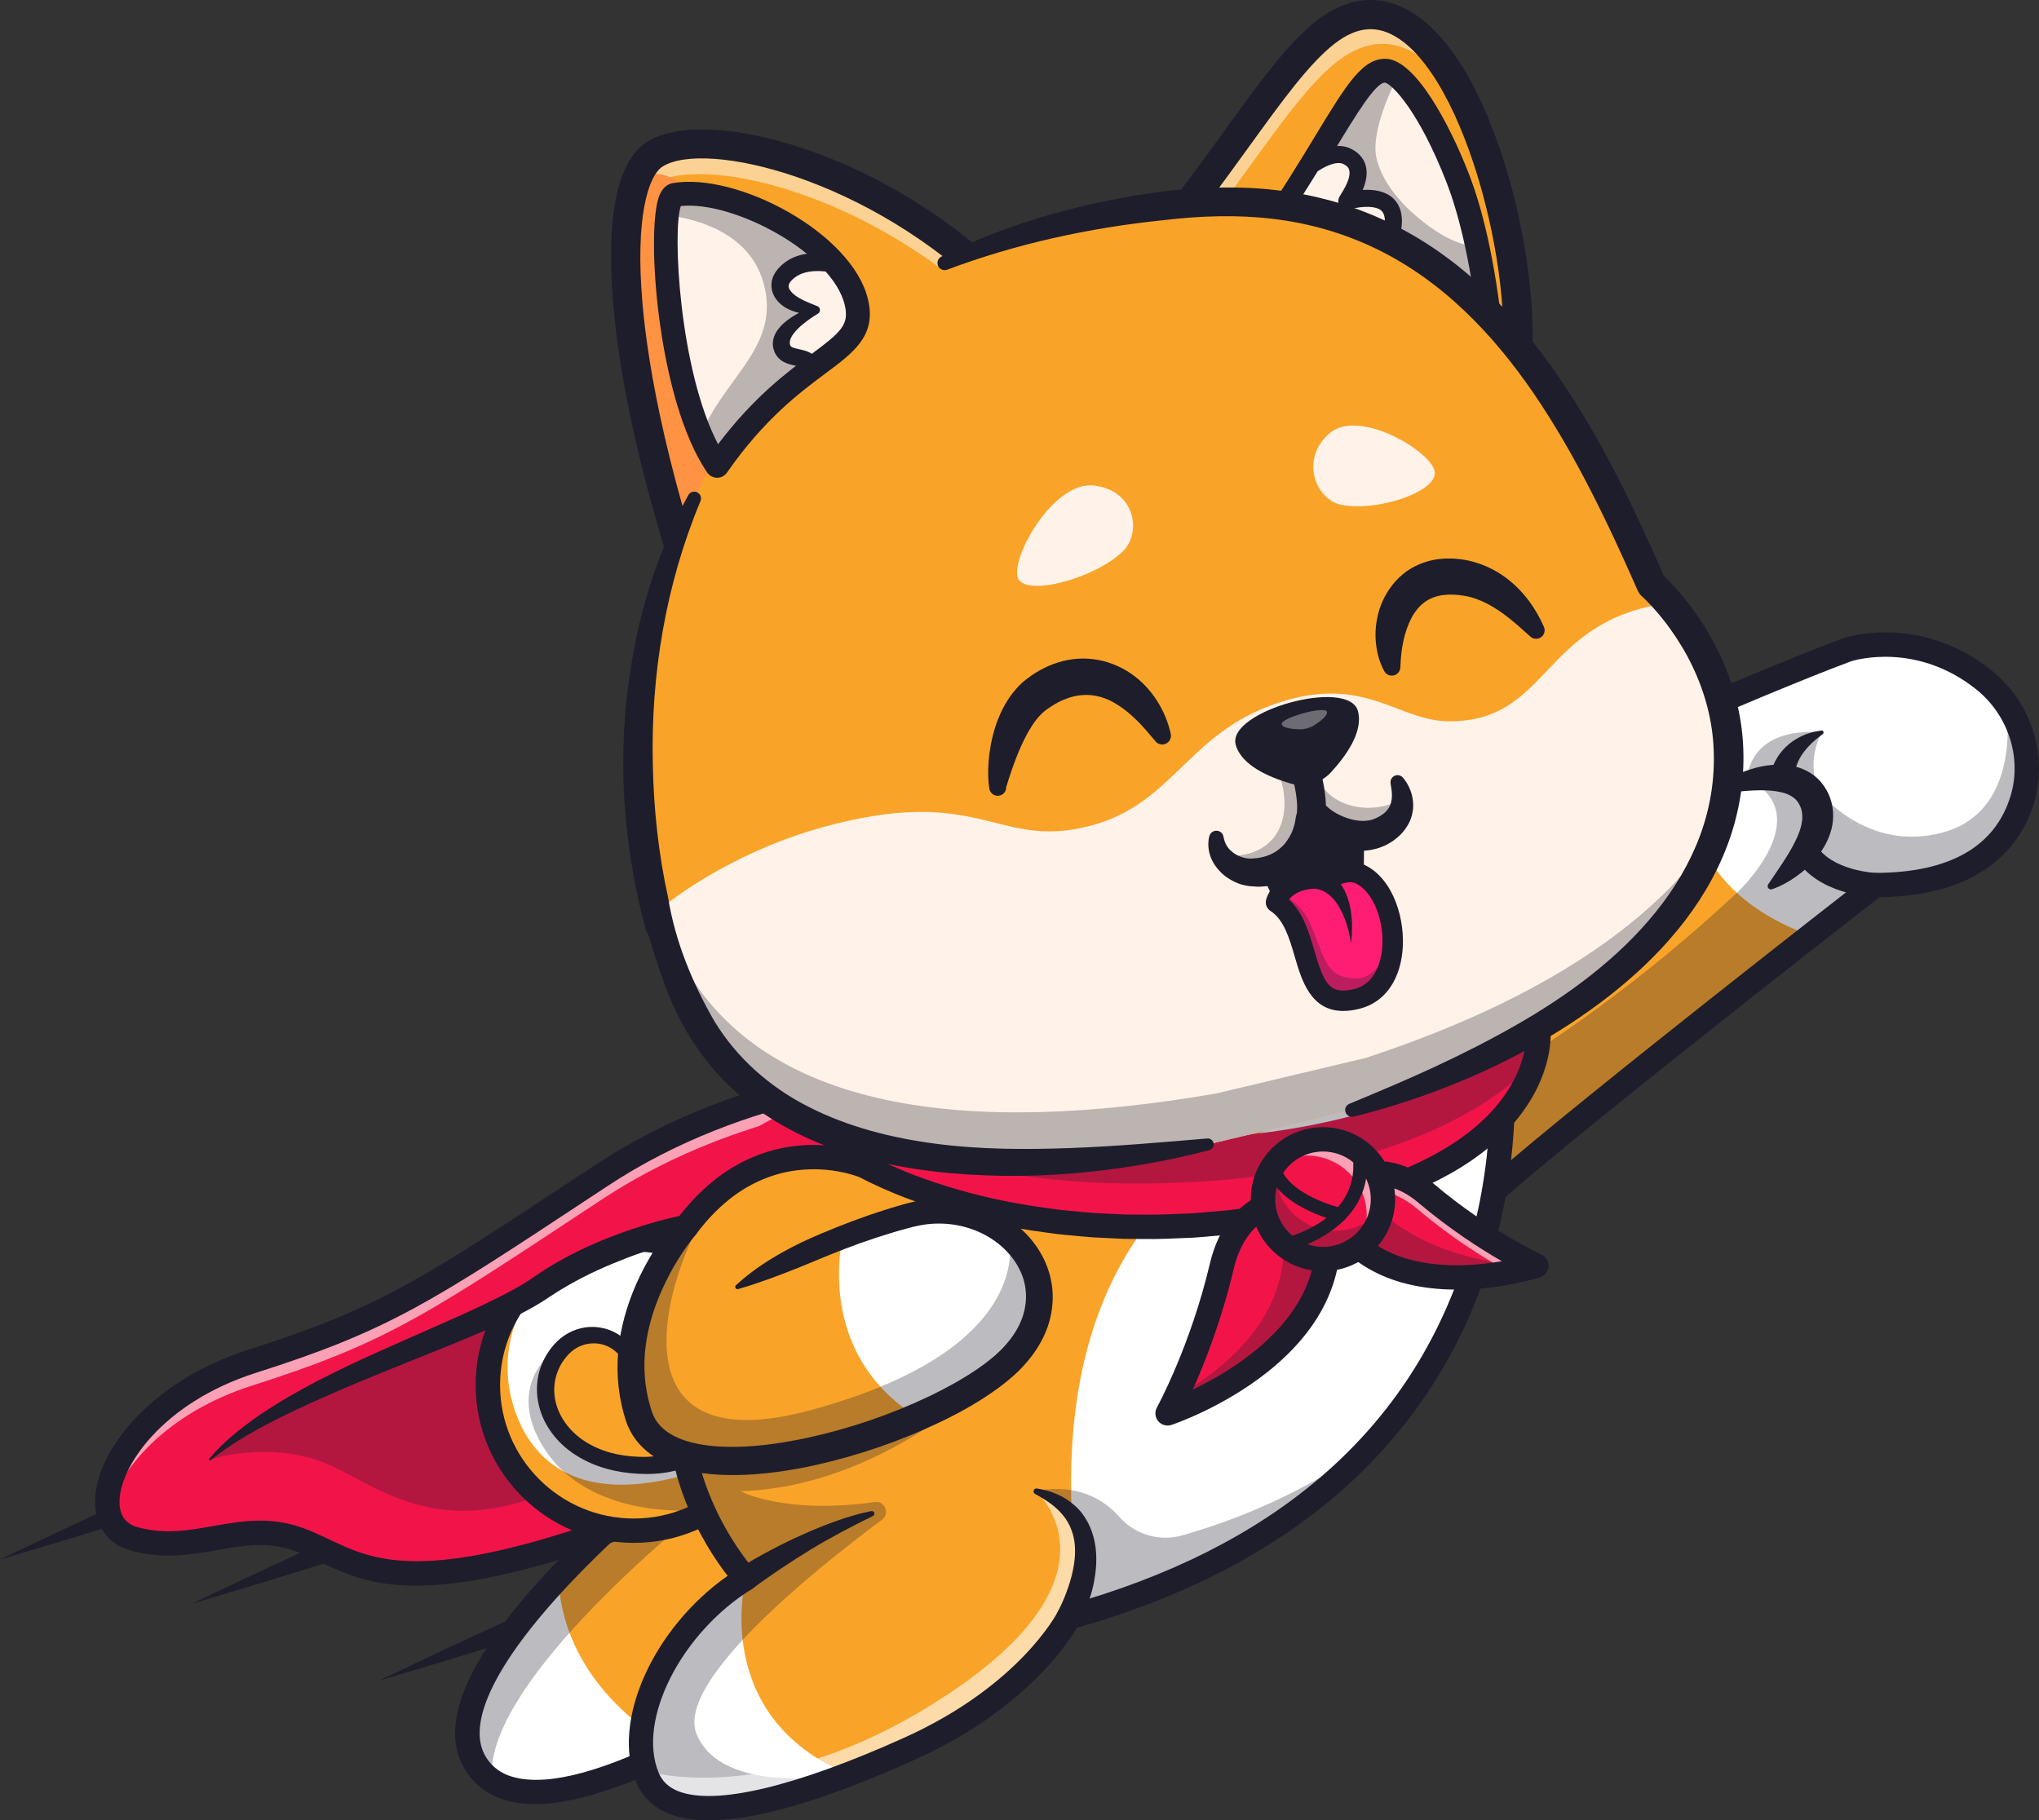 <svg width="383" height="342" viewBox="0 0 383 342" fill="none" xmlns="http://www.w3.org/2000/svg">
<rect x="0" y="0" width="383" height="342" fill="#333333" stroke="none"/>
<g clip-path="url(#clip0_54_4586)">
<path d="M159.364 308.304C159.364 308.304 143.526 320.186 126.669 328.571C111.456 336.135 95.406 340.855 89.396 331.429C83.874 322.763 93.342 308.791 104.89 296.445C117.832 282.618 133.379 270.827 133.379 270.827L159.364 308.304Z" fill="#F9A429"/>
<path d="M126.669 328.571C111.456 336.135 95.406 340.855 89.396 331.429C83.874 322.763 93.342 308.791 104.89 296.445C105.172 304.131 108.539 317.761 126.669 328.571Z" fill="white"/>
<g opacity="0.3">
<path d="M109.461 304.047C122.403 290.22 137.95 278.429 137.95 278.429L158.901 308.646C159.2 308.426 159.363 308.304 159.363 308.304L133.379 270.827C133.379 270.827 117.832 282.617 104.89 296.445C93.341 308.791 83.873 322.763 89.396 331.429C90.222 332.725 91.244 333.745 92.421 334.535C91.502 325.974 99.743 314.435 109.461 304.047Z" fill="#1E1D2B"/>
</g>
<path d="M100.489 338.951C99.18 338.951 97.931 338.85 96.747 338.634C92.641 337.89 89.519 335.878 87.463 332.655C81.962 324.028 87.979 310.567 105.35 292.648C117.788 279.816 131.856 269.111 131.997 269.003C132.495 268.626 133.126 268.467 133.744 268.565C134.361 268.664 134.913 269.01 135.268 269.523L161.249 307.006C161.948 308.016 161.725 309.397 160.741 310.135C159.083 311.378 122.073 338.951 100.489 338.951ZM132.88 274.118C128.671 277.446 118.145 286.022 108.614 295.862C93.377 311.589 87.239 323.784 91.331 330.201C92.692 332.335 94.732 333.622 97.567 334.137C98.55 334.315 99.594 334.399 100.692 334.399C118.044 334.401 148.553 313.281 156.209 307.777L132.88 274.118Z" fill="#1E1D2B"/>
<path d="M25.852 285.127C21.566 286.496 17.252 287.795 12.953 289.129C8.634 290.417 4.331 291.744 0.001 292.998C4.058 291.031 8.141 289.137 12.21 287.203C16.297 285.317 20.369 283.393 24.469 281.541C25.439 281.103 26.581 281.532 27.02 282.5C27.459 283.468 27.029 284.608 26.059 285.046C25.991 285.078 25.921 285.105 25.852 285.127Z" fill="#1E1D2B"/>
<path d="M61.964 293.406C57.678 294.777 53.363 296.074 49.064 297.409C44.745 298.697 40.443 300.024 36.111 301.277C40.168 299.31 44.251 297.416 48.321 295.482C52.408 293.596 56.48 291.672 60.58 289.821C61.551 289.383 62.693 289.812 63.132 290.781C63.571 291.749 63.141 292.889 62.169 293.327C62.102 293.357 62.033 293.383 61.964 293.406Z" fill="#1E1D2B"/>
<path d="M96.99 307.902C92.703 309.271 88.389 310.57 84.09 311.904C79.771 313.193 75.468 314.518 71.138 315.773C75.194 313.806 79.278 311.911 83.347 309.978C87.434 308.092 91.506 306.168 95.606 304.316C96.576 303.878 97.718 304.307 98.157 305.276C98.596 306.244 98.166 307.384 97.195 307.822C97.128 307.854 97.059 307.881 96.99 307.902Z" fill="#1E1D2B"/>
<path d="M182.528 200.921C182.528 200.921 181.583 203.946 179.694 208.88C178.643 211.625 177.302 214.954 175.657 218.694C174.941 220.328 174.164 222.047 173.334 223.825C163.073 245.734 144.182 276.863 116.546 286.814C72.379 302.709 66.772 292.956 55.91 289.162C45.048 285.369 36.904 292.233 25.319 289.162C13.733 286.091 21.883 263.872 47.402 255.745C72.928 247.611 80.347 242.373 112.928 220.875C124.667 213.128 136.984 208.378 147.939 205.466C167.385 200.291 182.528 200.921 182.528 200.921Z" fill="#F21449"/>
<g opacity="0.3">
<path d="M39.44 274.209C39.44 274.209 51.113 270.349 62.109 275.329C73.104 280.308 86.941 293.449 118.511 271.772C150.08 250.096 137.183 228.961 137.183 228.961C137.183 228.961 53.426 260.253 39.44 274.209Z" fill="#1E1D2B"/>
</g>
<g opacity="0.6">
<path d="M47.401 260.306C72.927 252.173 80.346 246.935 112.927 225.437C124.666 217.69 136.983 212.94 147.937 210.028C163.7 205.831 176.634 205.452 180.97 205.458C182.008 202.587 182.529 200.921 182.529 200.921C182.529 200.921 167.386 200.289 147.937 205.467C136.983 208.378 124.666 213.129 112.927 220.876C80.347 242.373 72.927 247.611 47.401 255.746C27.828 261.979 18.485 276.495 20.418 284.31C22.014 276.297 31.203 265.465 47.401 260.306Z" fill="white"/>
</g>
<path d="M78.159 297.921C69.492 297.921 64.568 295.582 59.954 293.392C58.326 292.619 56.788 291.889 55.152 291.318C50.139 289.567 45.645 290.366 40.888 291.21C35.955 292.086 30.855 292.993 24.73 291.369C20.48 290.242 17.979 286.999 17.868 282.472C17.629 272.852 28.351 259.407 46.704 253.562C70.969 245.835 78.836 240.641 108.105 221.319L111.663 218.972C144.488 197.316 181.08 198.569 182.62 198.635C183.331 198.664 183.988 199.022 184.398 199.602C184.807 200.182 184.924 200.919 184.713 201.598C184.487 202.322 179.063 219.552 168.096 239.024C157.893 257.142 140.802 280.513 117.325 288.963C98.603 295.701 86.605 297.921 78.159 297.921ZM48.828 285.696C51.312 285.696 53.904 286.036 56.667 287.002C58.536 287.655 60.258 288.472 61.924 289.264C70.222 293.204 79.626 297.67 115.771 284.661C153.232 271.178 174.594 216.588 179.33 203.207C169.859 203.413 140.378 205.511 114.191 222.787L110.635 225.134C80.948 244.732 72.968 250.001 48.099 257.921C30.33 263.58 22.29 275.85 22.45 282.361C22.511 284.814 23.675 286.358 25.908 286.949C31.051 288.313 35.44 287.533 40.087 286.707C42.91 286.207 45.786 285.696 48.828 285.696Z" fill="#1E1D2B"/>
<path d="M146.492 260.219C146.492 275.331 134.213 287.585 119.064 287.585C103.921 287.585 91.642 275.331 91.642 260.219C91.642 255.147 93.025 250.397 95.433 246.327C95.426 246.32 95.426 246.313 95.433 246.313C100.213 238.248 109.004 232.848 119.064 232.848C124.639 232.848 129.826 234.509 134.158 237.36C141.591 242.257 146.492 250.664 146.492 260.219Z" fill="#F9A429"/>
<path d="M134.157 237.36C129.826 234.508 124.637 232.848 119.063 232.848C118.703 232.848 118.345 232.854 117.99 232.868C102.323 233.469 91.865 249.078 96.409 264.051C99.718 274.952 109.048 282.742 129.053 277.013L126.371 274.679C126.371 274.679 106.539 278.386 103.035 262.531C103.035 262.531 102.404 251.168 112.794 251.168C120.526 251.168 118.903 258.219 117.57 261.819C117.162 262.923 117.958 264.113 119.136 264.151C123.631 264.3 133.056 262.911 136.439 249.422C137.653 244.576 136.579 240.561 134.157 237.36Z" fill="white"/>
<g opacity="0.3">
<path d="M108.287 250.741C108.287 250.741 93.44 257.412 101.864 271.564C110.289 285.714 130.641 283.717 130.641 283.717L127.054 274.644C127.054 274.644 115.438 278.471 107.592 270.641C99.749 262.811 102.997 256.021 108.287 250.741Z" fill="#1E1D2B"/>
</g>
<path d="M148.444 257.233C147.931 258.246 147.433 259.057 146.898 259.933C146.365 260.789 145.812 261.627 145.227 262.441C144.059 264.072 142.795 265.634 141.44 267.121C138.706 270.068 135.503 272.665 131.816 274.497C129.973 275.405 128.006 276.094 125.977 276.499C123.958 276.918 121.842 276.997 119.843 276.89C115.823 276.68 111.712 275.671 108.185 273.408C106.422 272.299 104.838 270.848 103.583 269.129C102.335 267.408 101.425 265.397 101.056 263.252C100.857 262.184 100.815 261.083 100.902 259.993C100.987 258.903 101.208 257.816 101.594 256.788C101.976 255.764 102.456 254.768 103.089 253.88C103.703 252.998 104.424 252.14 105.316 251.425C107.079 249.997 109.409 249.167 111.705 249.311C113.991 249.431 116.224 250.397 117.805 252.062C118.59 252.893 119.196 253.899 119.546 254.975C119.906 256.048 120.006 257.183 119.894 258.256C119.635 260.414 118.622 262.284 117.263 263.708C117.221 263.751 117.152 263.754 117.107 263.712C117.076 263.682 117.066 263.637 117.077 263.599C117.634 261.734 118.006 259.913 117.816 258.232C117.642 256.558 116.918 255.103 115.791 254.057C114.674 253.002 113.127 252.395 111.592 252.386C110.055 252.373 108.553 252.907 107.364 253.911C106.772 254.409 106.261 255.035 105.78 255.714C105.3 256.384 104.954 257.13 104.669 257.89C104.118 259.418 103.962 261.088 104.238 262.712C104.501 264.338 105.177 265.909 106.154 267.289C107.137 268.665 108.403 269.868 109.865 270.809C111.331 271.745 112.958 272.457 114.67 272.935C116.387 273.401 118.176 273.638 119.98 273.701C123.58 273.865 127.062 273.007 130.186 271.32C133.323 269.655 136.029 267.19 138.343 264.414C139.497 263.016 140.557 261.533 141.498 259.977C141.974 259.204 142.419 258.411 142.84 257.612C143.254 256.831 143.663 255.957 143.953 255.238L143.965 255.206C144.474 253.948 145.906 253.34 147.166 253.846C148.426 254.353 149.036 255.783 148.529 257.041C148.504 257.106 148.475 257.173 148.444 257.233Z" fill="#1E1D2B"/>
<path d="M119.064 289.873C102.677 289.873 89.347 276.57 89.347 260.218C89.347 243.865 102.678 230.563 119.064 230.563C135.449 230.563 148.78 243.867 148.78 260.218C148.78 276.571 135.451 289.873 119.064 289.873ZM119.064 235.136C105.205 235.136 93.93 246.388 93.93 260.218C93.93 274.048 105.205 285.3 119.064 285.3C132.922 285.3 144.198 274.048 144.198 260.218C144.198 246.388 132.922 235.136 119.064 235.136Z" fill="#1E1D2B"/>
<path d="M379.83 150.294C377.423 158.085 370.529 166.242 352.225 166.288C352.225 166.288 347.357 170.073 340.074 175.775C320.855 190.842 284.839 219.302 277.283 226.844C277.283 226.844 278.303 216.772 279.058 203.362C279.971 186.873 280.49 165.338 278.189 151.244C278.189 151.244 298.71 142.122 318.432 133.722C329.424 129.046 340.173 124.592 346.975 122.068C346.975 122.068 359.993 117.681 372.569 127.686C374.214 128.994 375.639 130.506 376.812 132.179C380.485 137.378 381.758 144.038 379.83 150.294Z" fill="#F9A429"/>
<path d="M379.83 150.294C377.423 158.085 370.529 166.242 352.225 166.288C352.225 166.288 347.357 170.073 340.074 175.775C315.043 166.668 315.127 146.827 318.432 133.722C329.424 129.046 340.173 124.592 346.975 122.068C346.975 122.068 359.993 117.681 372.569 127.686C379.343 133.067 382.374 142.031 379.83 150.294Z" fill="white"/>
<g opacity="0.3">
<path d="M379.83 150.294C377.423 158.085 370.529 166.242 352.225 166.288C352.225 166.288 347.357 170.073 340.074 175.775C320.855 190.842 284.839 219.302 277.283 226.844C277.283 226.844 278.303 216.772 279.058 203.362C290.682 196.444 307.989 184.799 326.248 167.748C326.248 167.748 341.857 153.243 328.199 146.251C328.199 146.251 328.267 136.566 342.246 137.584C342.246 137.584 339.267 142.123 341.446 148.447C341.446 148.447 350.504 160.404 365.076 156.368C376.311 153.258 377.972 141.218 376.814 132.179C380.485 137.378 381.758 144.038 379.83 150.294Z" fill="#1E1D2B"/>
</g>
<path d="M322.823 147.443C323.555 146.922 324.28 146.493 325.052 146.094C325.814 145.688 326.605 145.332 327.42 145.02C329.049 144.395 330.775 143.922 332.634 143.737C334.485 143.561 336.517 143.633 338.6 144.473C339.625 144.898 340.638 145.527 341.499 146.349C342.352 147.184 343 148.179 343.476 149.205C343.949 150.227 344.221 151.373 344.312 152.498C344.385 153.625 344.29 154.746 344.021 155.765C343.496 157.817 342.495 159.521 341.354 160.965C340.196 162.406 338.877 163.61 337.456 164.631C336.027 165.645 334.528 166.497 332.842 167.074C332.521 167.184 332.172 167.014 332.061 166.694C331.997 166.507 332.028 166.311 332.129 166.158L332.15 166.126C333.994 163.365 335.865 160.789 337.143 158.212C337.467 157.577 337.739 156.939 337.971 156.326C338.181 155.706 338.357 155.111 338.448 154.543C338.554 153.974 338.566 153.452 338.515 152.959C338.473 152.466 338.378 151.997 338.16 151.541C337.771 150.612 337.237 149.993 336.318 149.492C335.417 148.969 334.118 148.686 332.722 148.553C329.899 148.321 326.693 148.668 323.521 149.088L323.473 149.095C322.973 149.161 322.512 148.809 322.447 148.31C322.402 147.959 322.557 147.632 322.823 147.443Z" fill="#1E1D2B"/>
<path d="M352.226 168.575C352.2 168.575 352.175 168.575 352.15 168.574C351.708 168.56 341.278 168.138 337.116 160.951C336.482 159.858 336.858 158.459 337.953 157.828C339.049 157.196 340.45 157.57 341.083 158.664C343.94 163.596 352.216 164.002 352.299 164.004C353.565 164.045 354.557 165.102 354.515 166.365C354.473 167.601 353.457 168.575 352.226 168.575Z" fill="#1E1D2B"/>
<path d="M332.501 146.284C332.505 146.101 332.517 146.03 332.526 145.927C332.535 145.823 332.549 145.741 332.562 145.654C332.586 145.477 332.623 145.312 332.661 145.152C332.73 144.823 332.83 144.52 332.928 144.214C333.146 143.616 333.407 143.044 333.727 142.515C334.342 141.443 335.163 140.534 336.056 139.779C336.967 139.042 337.957 138.464 338.984 138.05C339.493 137.837 340.029 137.705 340.538 137.538C341.069 137.424 341.595 137.328 342.119 137.253C342.318 137.224 342.502 137.361 342.531 137.56C342.55 137.689 342.497 137.812 342.405 137.89L342.377 137.913C341.977 138.246 341.573 138.537 341.19 138.847C340.824 139.181 340.44 139.473 340.114 139.823C339.433 140.484 338.858 141.196 338.378 141.917C337.92 142.656 337.582 143.419 337.354 144.177C337.229 144.554 337.177 144.943 337.121 145.312C337.102 145.495 337.075 145.681 337.077 145.851C337.071 145.939 337.073 146.023 337.077 146.097C337.077 146.134 337.075 146.178 337.079 146.201C337.082 146.224 337.084 146.277 337.088 146.22C337.106 147.483 336.095 148.521 334.829 148.539C333.56 148.556 332.521 147.547 332.501 146.284Z" fill="#1E1D2B"/>
<path d="M277.285 229.127C276.953 229.127 276.618 229.056 276.304 228.906C275.428 228.492 274.909 227.573 275.006 226.611C275.056 226.114 279.996 176.579 275.929 151.611C275.762 150.587 276.307 149.578 277.258 149.156C277.756 148.935 327.321 126.918 346.178 119.928C346.2 119.92 346.22 119.912 346.242 119.905C346.821 119.709 360.597 115.238 374.003 125.893C381.569 131.907 384.79 141.982 382.02 150.962C379.581 158.863 372.563 168.272 353.023 168.569C346.407 173.72 288.562 218.824 278.909 228.458C278.466 228.896 277.881 229.127 277.285 229.127ZM280.718 152.626C283.674 173.453 281.276 207.474 280.107 221.159C297.662 205.827 348.434 166.335 350.816 164.485C351.216 164.173 351.71 164.003 352.217 164.002C366.149 163.966 374.702 159.125 377.637 149.616C379.858 142.419 377.249 134.322 371.146 129.471C359.916 120.545 348.325 124.041 347.731 124.231C330.893 130.477 289.378 148.793 280.718 152.626Z" fill="#1E1D2B"/>
<path d="M200.719 303.88C200.711 303.895 200.703 303.91 200.696 303.926C200.649 303.994 200.612 304.063 200.581 304.131C200.506 304.252 200.444 304.374 200.376 304.496C200.376 304.503 200.376 304.511 200.368 304.519C198.708 307.408 190.809 319.524 170.851 328.54C166.966 330.296 163.111 331.922 159.364 333.359C159.25 333.405 159.135 333.45 159.021 333.489C140.892 340.407 125.352 342.893 121.619 333.96C121.443 333.541 121.284 333.108 121.154 332.668C117.75 321.774 125.991 305.249 140.085 296.567C140.085 296.567 131.592 287.483 128.574 273.374H128.567C124.834 255.891 129.504 230.69 169.221 205.529L267.723 194.338L281.359 192.787C281.359 192.787 296.563 277.326 200.719 303.88Z" fill="#F9A429"/>
<path d="M159.364 333.359C141.089 340.376 125.374 342.945 121.619 333.96C117.094 323.12 125.42 305.597 140.083 296.567C140.083 296.567 133.243 322.42 159.364 333.359Z" fill="white"/>
<path d="M200.719 303.88C207.369 292.363 201.313 284.374 201.313 284.374C198.288 216.596 248.687 208.774 248.687 208.774C248.687 208.774 259.146 199.279 267.723 194.338L281.359 192.787C281.359 192.787 296.563 277.326 200.719 303.88Z" fill="white"/>
<g opacity="0.3">
<path d="M139.085 280.17C139.085 280.17 147.279 284.606 164.325 282.203C166.215 281.937 167.214 284.371 165.684 285.511C152.931 295.006 126.791 316.004 130.851 325.826C134.263 334.082 146.665 335.146 159.021 333.489C140.892 340.407 125.352 342.893 121.619 333.96C117.094 323.12 125.42 305.597 140.083 296.567C140.083 296.567 131.59 287.483 128.573 273.374C129.754 273.686 156.08 280.254 190.565 254.674C189.886 255.418 168.085 279.242 139.085 280.17Z" fill="#1E1D2B"/>
</g>
<g opacity="0.3">
<path d="M194.609 280.173C194.609 280.173 203.755 277.606 210.236 284.977C213.171 288.316 217.766 289.686 222.048 288.472C230.873 285.97 245.214 280.747 258.096 270.827C258.096 270.827 237.508 295.888 200.717 303.881C200.719 303.881 210.493 283.967 194.609 280.173Z" fill="#1E1D2B"/>
</g>
<g opacity="0.6">
<path d="M200.719 303.88C200.711 303.895 200.703 303.911 200.696 303.926C200.649 303.994 200.612 304.063 200.581 304.131C200.506 304.252 200.444 304.374 200.376 304.496C200.376 304.503 200.376 304.511 200.368 304.519C198.708 307.408 190.809 319.524 170.851 328.54C166.966 330.296 163.111 331.922 159.364 333.359C159.25 333.405 159.135 333.45 159.021 333.489C140.892 340.407 125.352 342.893 121.619 333.96C121.443 333.541 121.284 333.108 121.154 332.668C121.154 332.668 144.758 340.511 178.316 318.143C212.122 295.608 194.61 280.17 194.61 280.17C212.663 286.267 200.719 303.88 200.719 303.88Z" fill="white"/>
</g>
<path d="M198.718 302.766C198.931 302.367 199.187 301.826 199.414 301.339C199.643 300.837 199.865 300.328 200.066 299.812C200.465 298.779 200.842 297.738 201.128 296.681C201.718 294.578 202.059 292.424 201.896 290.365C201.815 289.338 201.602 288.339 201.236 287.399C200.888 286.45 200.377 285.56 199.717 284.749C198.417 283.1 196.52 281.814 194.443 280.692L194.424 280.682C194.156 280.537 194.057 280.203 194.201 279.935C194.316 279.723 194.551 279.616 194.777 279.655C196 279.86 197.238 280.15 198.417 280.678C199.613 281.158 200.744 281.877 201.763 282.76C202.802 283.631 203.65 284.753 204.308 285.965C204.954 287.186 205.394 288.508 205.652 289.844C206.143 292.527 205.924 295.202 205.391 297.726C205.109 298.988 204.76 300.226 204.311 301.423C204.091 302.024 203.85 302.617 203.596 303.206C203.337 303.809 203.075 304.345 202.718 304.997C202.112 306.104 200.72 306.513 199.61 305.908C198.506 305.308 198.096 303.932 198.685 302.827L198.718 302.766Z" fill="#1E1D2B"/>
<path d="M138.761 294.695C140.747 293.451 142.678 292.333 144.697 291.275C146.699 290.212 148.737 289.22 150.807 288.3C152.869 287.368 154.968 286.51 157.104 285.76L158.709 285.209C159.25 285.039 159.798 284.887 160.34 284.727C161.418 284.389 162.536 284.16 163.635 283.907C163.902 283.845 164.167 284.01 164.23 284.277C164.283 284.505 164.169 284.733 163.967 284.832L163.95 284.84C161.948 285.825 159.975 286.808 158.03 287.853C156.095 288.914 154.168 289.97 152.29 291.124C150.414 292.273 148.56 293.455 146.735 294.674C144.93 295.904 143.086 297.16 141.399 298.437L141.368 298.46C140.358 299.223 138.919 299.026 138.153 298.018C137.388 297.01 137.586 295.575 138.596 294.81C138.648 294.769 138.706 294.731 138.761 294.695Z" fill="#1E1D2B"/>
<path d="M133.16 342C130.262 342 127.788 341.599 125.745 340.795C122.762 339.622 120.663 337.618 119.501 334.837C114.742 323.438 122.702 305.878 136.68 296.066C132.643 290.886 123.187 276.457 125.619 257.481C128.12 237.955 142.378 219.826 167.995 203.595C168.288 203.409 168.619 203.293 168.964 203.253L281.099 190.518C282.298 190.382 283.4 191.199 283.613 192.386C283.774 193.273 287.422 214.379 279.153 239.103C274.286 253.652 266.277 266.39 255.347 276.963C241.93 289.942 224.074 299.648 202.264 305.824C200.243 309.293 192.008 321.498 171.795 330.623C155.024 338.194 142.083 342 133.16 342ZM170.008 207.738C145.904 223.111 132.501 240.021 130.172 258.001C127.413 279.299 141.614 294.855 141.757 295.009C142.223 295.511 142.441 296.195 142.348 296.873C142.256 297.551 141.866 298.154 141.282 298.512C127.967 306.714 119.6 323.19 123.73 333.079C124.405 334.696 125.613 335.829 127.423 336.541C134.363 339.271 149.451 335.689 169.905 326.455C191.58 316.671 198.594 303.005 198.663 302.869C198.953 302.289 199.478 301.852 200.104 301.68C238.994 290.905 264.106 269.426 274.743 237.84C281.23 218.577 280.065 201.205 279.39 195.317L170.008 207.738Z" fill="#1E1D2B"/>
<path d="M176.545 227.56C191.003 227.559 201.817 242.163 190.582 254.657C177.912 268.747 126.142 284.643 119.988 266.037C113.833 247.432 128.908 230.528 128.908 230.528C128.908 230.528 136.558 215.42 156.33 217.608C156.33 217.608 165.585 218.079 172.925 223.678L176.545 227.56Z" fill="#F9A429"/>
<path d="M158.297 232.455C158.297 232.455 152.83 254.099 172.294 266.255C172.294 266.255 202.582 255.113 193.233 236.484C183.884 217.854 158.297 232.455 158.297 232.455Z" fill="white"/>
<g opacity="0.3">
<path d="M189.3 231.192C189.3 231.192 196.645 252.761 152.57 264.864C108.494 276.967 129.22 228.376 136.099 223.318C136.099 223.318 123.879 230.9 119.626 248.333C115.373 265.767 121.612 274.18 132.478 274.18C143.344 274.18 152.027 275.323 171.395 266.255C190.763 257.187 202.499 247.465 189.3 231.192Z" fill="#1E1D2B"/>
</g>
<path d="M130.62 232.05C130.069 232.704 129.448 233.529 128.898 234.313C128.336 235.111 127.797 235.929 127.287 236.764C126.255 238.429 125.344 240.165 124.529 241.933C122.893 245.466 121.733 249.194 121.266 252.97C120.795 256.744 121.064 260.551 122.113 264.145L122.317 264.816C122.384 265.041 122.452 265.275 122.525 265.435C122.652 265.802 122.825 266.14 122.997 266.478C123.364 267.139 123.84 267.729 124.405 268.259C125.529 269.324 127.051 270.115 128.741 270.671C132.151 271.777 136.095 271.963 139.988 271.775C143.905 271.576 147.851 270.95 151.756 270.114C159.565 268.41 167.254 265.797 174.467 262.366C178.06 260.637 181.561 258.707 184.687 256.429C186.239 255.284 187.699 254.064 188.87 252.712C190.085 251.347 191.089 249.846 191.759 248.249C193.105 245.07 193.068 241.495 191.467 238.431C189.932 235.35 187.082 232.855 183.77 231.417C180.453 229.956 176.665 229.532 173.034 230.178C172.579 230.256 172.13 230.371 171.677 230.463C171.224 230.56 170.716 230.719 170.239 230.845C169.27 231.112 168.297 231.365 167.336 231.673C165.406 232.25 163.49 232.891 161.584 233.567C159.679 234.248 157.788 234.971 155.91 235.734L150.283 238.055C146.509 239.57 142.691 241.021 138.665 242.191L138.654 242.194C138.426 242.261 138.189 242.13 138.124 241.903C138.077 241.743 138.129 241.578 138.243 241.472C141.36 238.572 144.906 236.344 148.59 234.404C150.436 233.436 152.336 232.581 154.256 231.769C156.175 230.955 158.113 230.179 160.07 229.445C162.028 228.715 164.002 228.02 166.002 227.387C166.994 227.051 168.008 226.771 169.017 226.475C169.531 226.332 170.004 226.174 170.553 226.042C171.105 225.917 171.652 225.771 172.208 225.667C176.66 224.805 181.41 225.235 185.654 227.023C189.88 228.793 193.699 231.908 195.89 236.19C196.453 237.244 196.862 238.384 197.201 239.542C197.485 240.716 197.707 241.917 197.73 243.133C197.822 245.562 197.349 247.995 196.444 250.19C195.542 252.393 194.235 254.356 192.74 256.073C191.23 257.837 189.518 259.274 187.78 260.584C184.281 263.18 180.567 265.269 176.757 267.107C169.129 270.757 161.148 273.495 152.893 275.325C148.762 276.22 144.553 276.862 140.25 277.073C135.956 277.247 131.529 277.102 127.084 275.667C125.978 275.293 124.877 274.839 123.808 274.25C122.746 273.648 121.716 272.916 120.795 272.028C119.873 271.143 119.06 270.104 118.444 268.96C118.149 268.384 117.871 267.798 117.665 267.193C117.54 266.879 117.47 266.618 117.393 266.351L117.159 265.547C115.957 261.243 115.705 256.691 116.307 252.327C116.904 247.954 118.277 243.769 120.135 239.879C121.071 237.933 122.126 236.055 123.295 234.253C123.876 233.348 124.486 232.465 125.127 231.598C125.781 230.718 126.407 229.909 127.2 229.01C128.035 228.062 129.483 227.968 130.433 228.803C131.368 229.624 131.472 231.039 130.676 231.987L130.62 232.05Z" fill="#1E1D2B"/>
<path d="M287.581 201.355C284.808 208.615 276.604 219.599 252.488 225.757C220.334 233.975 192.065 230.432 173.334 223.826C169.182 222.358 165.495 220.747 162.342 219.074C162.342 219.074 143.443 210.918 128.909 230.53C128.909 230.53 113.56 233.57 101.478 241.97C89.397 250.37 53.282 260.388 39.441 274.209C39.441 274.209 53.287 264.433 69.984 254.702C99.389 237.568 110.11 226.252 126.67 226.252C126.67 226.252 134.326 213.601 151.068 207.633C155.373 206.097 160.171 204.934 165.42 204.44C165.42 204.44 170.752 206.607 179.695 208.879C202.342 214.611 248.146 220.95 288.961 194.146C288.961 194.149 289.197 197.113 287.581 201.355Z" fill="#F21449"/>
<g opacity="0.3">
<path d="M287.581 200.074C283.186 204.833 263.594 222.363 213.386 222.363C198.288 222.363 185.826 220.372 175.657 217.414C165.145 214.374 157.078 210.307 151.067 206.353C149.955 205.631 148.911 204.901 147.936 204.186C167.383 199.01 182.528 199.64 182.528 199.64C182.528 199.64 181.583 202.665 179.694 207.599C202.341 213.332 248.145 219.671 288.96 192.867C288.961 192.868 289.197 195.833 287.581 200.074Z" fill="#1E1D2B"/>
</g>
<path d="M291.245 193.967C291.267 194.314 291.262 194.491 291.263 194.735C291.256 194.955 291.254 195.182 291.238 195.395C291.215 195.829 291.172 196.25 291.12 196.67C291.021 197.51 290.849 198.322 290.665 199.132C290.269 200.739 289.717 202.291 289.039 203.777C287.676 206.748 285.805 209.428 283.657 211.799C279.312 216.527 273.919 219.971 268.319 222.623C265.508 223.95 262.613 225.036 259.699 226.031C258.229 226.479 256.77 226.98 255.285 227.361L253.067 227.968L250.841 228.482L246.391 229.506C244.907 229.847 243.398 230.069 241.903 230.354L239.656 230.76C238.908 230.902 238.157 231.032 237.4 231.12L232.87 231.722C231.363 231.953 229.841 232.049 228.324 232.186C226.805 232.303 225.29 232.476 223.768 232.548C220.722 232.659 217.678 232.853 214.627 232.78L212.341 232.77L211.197 232.763L210.055 232.708L205.485 232.485C203.963 232.391 202.446 232.218 200.927 232.086C200.167 232.009 199.406 231.958 198.649 231.862L196.38 231.552C190.329 230.75 184.317 229.559 178.434 227.837C172.553 226.126 166.775 223.965 161.27 221.09L161.435 221.169L161.014 221.011C160.854 220.953 160.688 220.897 160.519 220.843C160.183 220.734 159.837 220.634 159.49 220.541C158.791 220.357 158.081 220.194 157.362 220.073C155.926 219.814 154.463 219.693 153.006 219.681C150.092 219.668 147.183 220.128 144.457 221.127C143.094 221.621 141.761 222.213 140.502 222.952C139.856 223.289 139.261 223.722 138.64 224.106C138.053 224.548 137.436 224.943 136.879 225.428C134.588 227.277 132.542 229.471 130.751 231.886C130.403 232.355 129.909 232.653 129.379 232.765L129.355 232.77H129.353C127.467 233.192 125.464 233.781 123.532 234.359C121.587 234.948 119.663 235.613 117.766 236.336C113.982 237.8 110.268 239.444 106.794 241.451C105.935 241.965 105.054 242.45 104.23 243.009L101.577 244.726C99.688 245.894 97.776 246.872 95.856 247.805C92.011 249.647 88.129 251.247 84.259 252.838C76.501 255.97 68.762 258.996 61.19 262.347C59.289 263.167 57.407 264.02 55.543 264.913C53.67 265.786 51.827 266.711 50.002 267.674C46.359 269.608 42.817 271.73 39.575 274.345L39.572 274.348C39.49 274.414 39.368 274.401 39.302 274.319C39.243 274.246 39.246 274.144 39.304 274.075C42.02 270.84 45.382 268.179 48.857 265.785C50.613 264.61 52.402 263.484 54.223 262.418C56.05 261.366 57.898 260.353 59.762 259.377C67.242 255.518 74.968 252.254 82.57 248.874C86.375 247.2 90.163 245.505 93.805 243.666C95.624 242.75 97.414 241.794 99.058 240.742L101.63 239.019C102.523 238.393 103.469 237.867 104.397 237.307C108.139 235.122 112.068 233.35 116.085 231.868C118.094 231.125 120.123 230.447 122.176 229.846C123.201 229.541 124.232 229.254 125.275 229.001C126.327 228.739 127.339 228.504 128.464 228.283H128.465L127.069 229.167C129.054 226.491 131.361 224.002 134.008 221.866C134.651 221.312 135.37 220.842 136.052 220.333C136.776 219.877 137.473 219.38 138.233 218.979C139.712 218.114 141.292 217.408 142.91 216.822C146.15 215.637 149.611 215.089 153.041 215.107C154.757 215.121 156.47 215.264 158.16 215.568C159.006 215.711 159.845 215.903 160.681 216.122C161.099 216.234 161.516 216.355 161.934 216.49C162.144 216.556 162.354 216.628 162.566 216.704C162.789 216.784 162.971 216.851 163.257 216.969C163.301 216.987 163.343 217.007 163.384 217.028L163.423 217.048C168.559 219.73 174.076 221.802 179.712 223.44C185.351 225.092 191.15 226.242 196.995 227.016L199.185 227.315C199.917 227.407 200.653 227.457 201.387 227.53C202.857 227.656 204.324 227.825 205.797 227.917L210.219 228.132L211.325 228.186L212.433 228.193L214.648 228.202C217.602 228.273 220.552 228.082 223.504 227.977C224.979 227.908 226.448 227.739 227.921 227.625C229.392 227.492 230.868 227.4 232.329 227.176L236.724 226.592C237.458 226.507 238.187 226.38 238.913 226.242L241.095 225.848C242.546 225.568 244.01 225.356 245.451 225.025L249.774 224.03L251.935 223.533L254.056 222.952C255.479 222.588 256.86 222.111 258.26 221.685C261.022 220.74 263.754 219.717 266.372 218.48C271.591 216.013 276.482 212.845 280.272 208.717C282.145 206.649 283.738 204.354 284.875 201.874C285.44 200.634 285.894 199.351 286.216 198.051C286.362 197.4 286.504 196.746 286.577 196.097C286.618 195.774 286.65 195.45 286.666 195.136C286.679 194.976 286.678 194.827 286.684 194.674L286.681 194.32L286.679 194.129C286.665 192.869 287.679 191.836 288.942 191.822C290.16 191.811 291.168 192.763 291.245 193.967Z" fill="#1E1D2B"/>
<path d="M248.506 225.305C248.506 225.305 233.301 221.783 229.5 237.904C225.699 254.026 219.318 265.541 219.318 265.541C219.318 265.541 255.972 253.349 248.506 225.305Z" fill="#F21449"/>
<g opacity="0.3">
<path d="M248.506 225.305C248.506 225.305 242.999 224.036 237.785 226.533C239.213 226.615 240.126 226.825 240.126 226.825C244.991 245.097 231.124 256.639 220.872 262.464C219.924 264.446 219.318 265.542 219.318 265.542C219.318 265.542 255.972 253.349 248.506 225.305Z" fill="#1E1D2B"/>
</g>
<path d="M219.318 267.829C218.649 267.829 218 267.536 217.556 267.004C216.951 266.281 216.855 265.26 217.311 264.437C217.374 264.324 223.59 252.976 227.268 237.381C230.689 222.873 242.995 221.68 249.023 223.079C249.849 223.27 250.501 223.901 250.719 224.719C254.024 237.13 249.675 248.545 238.14 257.728C229.69 264.458 220.432 267.583 220.042 267.713C219.804 267.791 219.56 267.829 219.318 267.829ZM244.837 227.215C240.744 227.215 234.008 228.768 231.73 238.428C229.448 248.104 226.285 256.097 224.046 261.079C227.256 259.542 231.448 257.22 235.371 254.081C244.998 246.378 248.782 237.379 246.632 227.314C246.129 227.259 245.521 227.215 244.837 227.215Z" fill="#1E1D2B"/>
<path d="M288.588 237.798C288.588 237.798 257.752 247.816 248.771 225.171C248.771 225.171 250.782 222.815 254.08 221.432C257.554 219.98 262.445 219.599 267.899 224.215C278.524 233.199 288.588 237.798 288.588 237.798Z" fill="#F21449"/>
<g opacity="0.3">
<path d="M288.588 237.797C288.588 237.797 257.752 247.816 248.771 225.171C248.771 225.171 250.782 222.815 254.08 221.432C264.805 238.337 288.588 237.797 288.588 237.797Z" fill="#1E1D2B"/>
</g>
<g opacity="0.6">
<path d="M252.556 224.472C256.03 223.02 260.92 222.64 266.375 227.255C273.143 232.978 279.679 236.919 283.535 239.028C286.619 238.438 288.588 237.799 288.588 237.799C288.588 237.799 278.525 233.2 267.898 224.215C262.444 219.601 257.553 219.981 254.079 221.432C250.781 222.815 248.77 225.171 248.77 225.171C248.933 225.584 249.106 225.982 249.283 226.373C250.143 225.723 251.246 225.022 252.556 224.472Z" fill="white"/>
</g>
<path d="M273.656 242.291C273.097 242.291 272.533 242.281 271.965 242.261C259.431 241.8 250.673 236.183 246.64 226.014C246.328 225.228 246.477 224.333 247.026 223.688C250.479 219.647 259.596 214.192 269.379 222.465C279.647 231.15 289.446 235.668 289.544 235.713C290.402 236.104 290.932 236.982 290.878 237.923C290.824 238.864 290.198 239.675 289.301 239.967C288.991 240.069 282.05 242.291 273.656 242.291ZM251.487 225.69C255.042 233.254 261.941 237.288 272.02 237.687C275.754 237.836 279.31 237.44 282.106 236.957C278.098 234.653 272.363 230.987 266.414 225.956C259.431 220.05 253.744 223.691 251.487 225.69Z" fill="#1E1D2B"/>
<path d="M248.506 236.549C254.729 236.549 259.773 231.515 259.773 225.305C259.773 219.095 254.729 214.06 248.506 214.06C242.283 214.06 237.238 219.095 237.238 225.305C237.238 231.515 242.283 236.549 248.506 236.549Z" fill="#F21449"/>
<g opacity="0.3">
<path d="M250.79 231.228C244.567 231.228 239.522 226.193 239.522 219.983C239.522 219.431 239.576 218.894 239.653 218.362C238.145 220.274 237.238 222.682 237.238 225.305C237.238 231.515 242.283 236.549 248.506 236.549C254.175 236.549 258.854 232.365 259.644 226.926C257.58 229.542 254.386 231.228 250.79 231.228Z" fill="#1E1D2B"/>
</g>
<g opacity="0.6">
<path d="M248.506 214.06C244.616 214.06 241.186 216.028 239.161 219.02C240.959 217.809 243.126 217.101 245.458 217.101C251.681 217.101 256.725 222.135 256.725 228.345C256.725 230.673 256.017 232.835 254.802 234.63C257.801 232.61 259.772 229.188 259.772 225.305C259.773 219.095 254.729 214.06 248.506 214.06Z" fill="white"/>
</g>
<path d="M241.272 235.208C240.683 235.208 240.151 234.801 240.019 234.203C239.866 233.512 240.304 232.829 240.994 232.676C241.626 232.535 256.211 229.134 253.976 216.512C253.853 215.815 254.319 215.15 255.017 215.027C255.714 214.906 256.381 215.369 256.505 216.066C259.169 231.116 241.726 235.138 241.549 235.177C241.456 235.198 241.363 235.208 241.272 235.208Z" fill="#1E1D2B"/>
<path d="M251.711 229.518C251.615 229.518 251.518 229.507 251.42 229.485C250.936 229.372 239.537 226.653 237.886 219.334C237.731 218.644 238.165 217.959 238.856 217.804C239.549 217.648 240.235 218.082 240.39 218.772C241.687 224.523 251.899 226.966 252.001 226.99C252.692 227.15 253.121 227.839 252.96 228.527C252.821 229.118 252.294 229.518 251.711 229.518Z" fill="#1E1D2B"/>
<path d="M248.506 238.836C241.029 238.836 234.946 232.766 234.946 225.305C234.946 217.843 241.029 211.773 248.506 211.773C255.982 211.773 262.065 217.843 262.065 225.305C262.065 232.766 255.982 238.836 248.506 238.836ZM248.506 216.348C243.556 216.348 239.529 220.366 239.529 225.306C239.529 230.245 243.556 234.264 248.506 234.264C253.455 234.264 257.483 230.245 257.483 225.306C257.483 220.366 253.455 216.348 248.506 216.348Z" fill="#1E1D2B"/>
<path d="M186.364 72.962L227.73 74.025L283.711 75.457C288.798 57.969 279.743 15.447 264.407 5.065C259.777 1.934 254.58 1.733 249.022 6.031C235.032 16.854 219.972 52.672 186.364 72.962Z" fill="#F9A429"/>
<g opacity="0.5">
<path d="M186.364 74.883L193.795 75.076C223.792 54.406 237.994 21.757 251.237 11.513C256.795 7.214 261.993 7.416 266.622 10.547C269.039 12.184 271.304 14.628 273.385 17.639C270.739 12.973 267.722 9.231 264.407 6.987C259.777 3.856 254.58 3.655 249.022 7.953C235.032 18.774 219.972 54.593 186.364 74.883Z" fill="white"/>
</g>
<path d="M283.715 78.197C283.462 78.197 283.204 78.162 282.949 78.088C281.492 77.667 280.655 76.147 281.078 74.695C286.034 57.647 276.499 16.579 262.875 7.342C258.852 4.614 254.984 4.884 250.704 8.195C245.934 11.886 240.745 19.068 234.738 27.384C223.564 42.851 209.66 62.099 187.784 75.308C186.487 76.091 184.8 75.677 184.015 74.382C183.23 73.088 183.645 71.405 184.943 70.621C205.861 57.991 219.404 39.245 230.285 24.181C236.541 15.52 241.944 8.041 247.34 3.866C255.13 -2.16 261.765 -0.033 265.96 2.811C276.674 10.076 282.411 29.101 284.381 36.942C288.208 52.182 288.961 67.234 286.348 76.221C286 77.419 284.904 78.197 283.715 78.197Z" fill="#1E1D2B"/>
<path d="M238.348 43.385L280.402 66.102C280.297 65.497 279.622 56.333 277.509 46.389C276.585 42.02 275.38 37.504 273.824 33.498C269.85 23.266 265.562 16.808 262.557 14.379C261.705 13.694 260.959 13.331 260.351 13.296C255.546 13.014 250.935 24.991 238.348 43.385Z" fill="#FFF3E9"/>
<g opacity="0.3">
<path d="M238.348 43.385L280.402 66.101C280.297 65.497 279.622 56.333 277.509 46.389C275.704 46.21 273.423 45.626 270.93 44.153C267.304 42.017 260.24 36.651 258.564 29.777C257.675 26.137 259.76 19.713 262.557 14.378C261.705 13.693 260.959 13.329 260.351 13.295C255.546 13.014 250.935 24.991 238.348 43.385Z" fill="#1E1D2B"/>
</g>
<path d="M280.427 68.352C280.052 68.352 279.675 68.258 279.332 68.074L237.28 45.356C236.721 45.054 236.317 44.529 236.167 43.913C236.016 43.297 236.136 42.645 236.494 42.121C240.842 35.766 244.268 30.122 247.021 25.589C252.999 15.741 255.987 10.801 260.482 11.059C265.798 11.37 272.121 22.905 275.919 32.688C278.982 40.577 281.207 51.416 282.532 64.904C282.575 65.341 282.602 65.633 282.619 65.756C282.765 66.602 282.412 67.44 281.713 67.941C281.332 68.215 280.88 68.352 280.427 68.352ZM241.596 42.591L277.719 62.106C276.092 47.762 273.598 39.118 271.73 34.308C266.452 20.712 261.415 15.785 260.179 15.529C260.165 15.528 260.151 15.528 260.135 15.528C258.38 15.528 254.727 21.545 250.862 27.912C248.381 31.999 245.358 36.979 241.596 42.591Z" fill="#1E1D2B"/>
<path d="M238.348 43.385L254.179 51.937C257.624 49.11 261.344 45.406 261.679 42.382C262.494 34.983 253.231 37.76 252.984 37.803C252.738 37.845 257.814 31.72 253.064 29.389C251.16 28.453 248.684 29.435 246.323 31.036C244.069 34.701 241.451 38.846 238.348 43.385Z" fill="#FFF3E9"/>
<path d="M254.179 53.538C253.917 53.538 253.656 53.474 253.416 53.345L237.586 44.792C237.187 44.577 236.898 44.202 236.79 43.763C236.682 43.322 236.768 42.857 237.024 42.483C240.412 37.529 243.173 33.1 244.955 30.199C245.073 30.006 245.232 29.839 245.421 29.711C248.747 27.456 251.557 26.864 253.772 27.953C255.564 28.832 256.254 30.134 256.519 31.073C256.961 32.649 256.55 34.314 255.963 35.688C257.911 35.564 260.034 35.83 261.539 37.13C262.511 37.97 263.6 39.593 263.274 42.556C262.952 45.467 260.234 49.039 255.198 53.173C254.904 53.415 254.542 53.538 254.179 53.538ZM240.67 42.819L253.983 50.013C257.672 46.856 259.881 44.039 260.084 42.207C260.224 40.936 260.005 40.044 259.438 39.552C258.471 38.717 256.193 38.631 253.491 39.327C253.366 39.359 253.285 39.375 253.257 39.38C252.635 39.488 251.992 39.217 251.641 38.689C251.048 37.801 251.551 37.012 251.851 36.541C253.173 34.468 253.704 32.919 253.428 31.938C253.348 31.646 253.146 31.215 252.356 30.827C251.325 30.32 249.612 30.801 247.505 32.174C245.886 34.803 243.532 38.57 240.67 42.819Z" fill="#1E1D2B"/>
<path d="M134.088 122.065L151 100.982L188.386 54.382C164.32 30.476 132.198 23.111 122.968 28.994C121.679 29.814 120.587 31.269 119.732 33.333C114.854 45.047 117.439 76.342 134.088 122.065Z" fill="#F9A429"/>
<g opacity="0.5">
<path d="M117.796 44.088C118.159 42.098 118.638 40.392 119.231 38.973C120.085 36.909 121.177 35.453 122.466 34.634C131.521 28.862 162.599 35.841 186.487 58.669L188.385 56.304C164.32 32.397 132.198 25.032 122.968 30.915C121.679 31.735 120.587 33.19 119.732 35.254C118.799 37.494 118.138 40.451 117.796 44.088Z" fill="white"/>
</g>
<path d="M134.088 122.065L151 100.982C152.077 91.665 152.308 77.866 147.055 65.809C139.149 47.676 129.877 28.773 119.734 33.332C114.854 45.047 117.439 76.342 134.088 122.065Z" fill="#FF9343"/>
<path d="M134.086 124.803C132.965 124.803 131.912 124.112 131.507 122.999C120.052 91.539 116.333 70.1 115.23 57.653C114.199 46.003 114.446 31.171 121.49 26.684C127.069 23.13 138.097 23.592 150.986 27.921C165.258 32.713 179.226 41.42 190.32 52.439C191.394 53.506 191.398 55.24 190.329 56.312C189.26 57.385 187.522 57.389 186.448 56.321C163.195 33.223 132.322 26.283 124.445 31.301C121.807 32.981 119.245 40.764 120.697 57.17C121.772 69.29 125.412 90.225 136.666 121.128C137.184 122.549 136.449 124.121 135.024 124.637C134.714 124.751 134.398 124.803 134.086 124.803Z" fill="#1E1D2B"/>
<path d="M324.7 141.634C324.737 143.588 324.642 145.533 324.413 147.462C321.562 172.206 297.498 194.304 253.847 208.593L226.956 214.993C182.508 222.667 144.749 218.545 130.154 190.279C127.45 185.042 125.082 178.624 123.31 171.405C116.578 144.155 118.185 105.537 141.124 76.456C165.406 45.669 207.051 40.226 216.095 38.972C270.54 31.407 290.726 66.783 310.213 109.878C310.217 109.893 311.587 111.082 313.481 113.302C314.276 114.228 315.16 115.344 316.075 116.626C320.004 122.124 324.504 130.757 324.7 141.634Z" fill="#F9A429"/>
<path d="M324.7 141.634C325.196 168.712 300.895 193.191 253.847 208.593L226.956 214.993C182.509 222.666 144.749 218.545 130.154 190.279C127.45 185.042 125.083 178.624 123.31 171.405C128.948 166.53 140.422 159.368 154.139 155.526C184.505 147.023 187.075 159.899 204.992 155.101C221.047 150.803 223.299 136.663 241.977 131.472C256.841 127.34 262.942 135.497 272.206 135.521C291.293 135.572 289.376 116.502 313.481 113.3C317.674 118.226 324.46 128.218 324.7 141.634Z" fill="#FFF3E9"/>
<g opacity="0.3">
<path d="M123.309 171.408C125.081 178.623 127.454 185.042 130.155 190.277C144.753 218.544 182.508 222.669 226.956 214.991L253.848 208.592C292.796 195.84 316.152 176.875 322.755 155.362C311.931 172.764 289.614 187.927 256.481 198.777L228.449 205.445C182.105 213.447 142.742 209.152 127.523 179.682C126.173 177.07 124.903 174.173 123.748 171.029C123.596 171.157 123.451 171.285 123.309 171.408Z" fill="#1E1D2B"/>
</g>
<path d="M257.281 152.467C254.29 159.306 259.801 173.258 248.868 174.374C237.565 175.528 238.143 160.623 231.622 155.385" fill="#1E1D2B"/>
<path d="M262.404 146.836C262.404 146.836 265.285 151.613 261.193 155.078C256.099 159.391 249.328 155.548 247.534 153.672C247.117 153.235 246.15 153.48 246.084 154.08C245.726 157.346 242.791 164.433 234.859 163.902C231.742 163.693 228.148 161.043 228.503 157.214L238.328 136.515L262.404 146.836Z" fill="#FFF3E9"/>
<g opacity="0.3">
<path d="M229.416 160.791C230.638 162.615 232.852 163.766 234.86 163.897C242.787 164.43 245.726 157.347 246.084 154.074C246.149 153.476 247.113 153.233 247.537 153.672C249.327 155.549 256.099 159.39 261.19 155.079C263.047 153.512 263.47 151.673 263.377 150.132C256.76 153.689 249.432 150.956 247.81 146.55C247.526 145.778 240.092 144.933 240.358 145.711C242.944 153.324 240.273 161.525 229.447 160.795C229.439 160.796 229.424 160.79 229.416 160.791Z" fill="#1E1D2B"/>
</g>
<path d="M229.846 157.336C230.005 158.197 230.349 158.887 230.83 159.461C231.328 160.025 231.964 160.488 232.669 160.805C233.37 161.125 234.148 161.309 234.811 161.309C234.897 161.306 234.968 161.312 235.064 161.307L235.388 161.279L236.029 161.23C236.442 161.169 236.847 161.105 237.233 161.011C237.608 160.891 237.996 160.819 238.338 160.646C238.707 160.535 239.024 160.32 239.371 160.16C240.02 159.756 240.649 159.276 241.205 158.665C241.737 158.031 242.211 157.306 242.583 156.516C242.939 155.727 243.207 154.853 243.32 154.082L243.359 153.801L243.383 153.644C243.398 153.546 243.417 153.449 243.44 153.353C243.484 153.16 243.552 152.978 243.63 152.799C243.784 152.445 244.002 152.131 244.224 151.893C244.681 151.4 245.166 151.129 245.634 150.951C246.103 150.778 246.569 150.698 247.082 150.711C247.591 150.728 248.163 150.84 248.755 151.171C248.905 151.26 249.043 151.344 249.186 151.46C249.256 151.517 249.326 151.577 249.392 151.637L249.537 151.775L249.622 151.846C249.714 151.937 249.875 152.054 250.026 152.171C250.663 152.646 251.482 153.083 252.282 153.417C253.908 154.078 255.582 154.398 257.005 154.152C257.733 154.059 258.399 153.792 259.061 153.407C259.768 153.025 260.289 152.583 260.671 152.066C261.078 151.563 261.322 150.919 261.418 150.117C261.467 149.721 261.476 149.286 261.432 148.841C261.421 148.616 261.39 148.389 261.354 148.163C261.325 147.949 261.266 147.68 261.248 147.529L261.198 147.119C261.109 146.393 261.628 145.732 262.355 145.643C262.833 145.586 263.282 145.789 263.56 146.14C263.816 146.464 263.986 146.694 264.172 146.983C264.344 147.264 264.507 147.549 264.652 147.85C264.927 148.453 265.176 149.094 265.299 149.792C265.444 150.481 265.485 151.225 265.425 151.976C265.375 152.35 265.314 152.732 265.226 153.107C265.109 153.472 265.014 153.859 264.853 154.211C264.219 155.633 263.196 156.852 262.07 157.671L261.649 158.004L261.185 158.289C260.869 158.471 260.56 158.67 260.23 158.828C259.552 159.114 258.867 159.397 258.147 159.545C256.725 159.89 255.249 159.931 253.889 159.73C252.522 159.522 251.229 159.138 250.026 158.603C248.815 158.067 247.706 157.414 246.61 156.546C246.334 156.319 246.062 156.099 245.768 155.8L245.554 155.589C245.51 155.544 245.592 155.633 245.622 155.658C245.663 155.697 245.707 155.734 245.752 155.768C245.845 155.836 245.92 155.894 246.013 155.944C246.365 156.14 246.664 156.187 246.899 156.194C247.139 156.196 247.326 156.16 247.541 156.085C247.751 156.004 247.996 155.877 248.267 155.587C248.393 155.446 248.534 155.25 248.634 155.021C248.688 154.904 248.722 154.784 248.757 154.659C248.773 154.597 248.785 154.534 248.794 154.47L248.805 154.379L248.799 154.412L248.717 154.944C248.477 156.334 248.055 157.561 247.497 158.76C246.95 159.957 246.264 161.109 245.408 162.173C244.538 163.23 243.49 164.194 242.282 164.956C241.057 165.701 239.685 166.197 238.301 166.438C237.955 166.512 237.61 166.509 237.266 166.545C236.924 166.561 236.575 166.616 236.24 166.591L235.235 166.527L234.736 166.49C234.56 166.471 234.357 166.434 234.171 166.404C233.785 166.352 233.433 166.235 233.069 166.144C232.723 166.015 232.369 165.905 232.044 165.742C231.377 165.452 230.768 165.067 230.189 164.649C229.061 163.774 228.1 162.642 227.517 161.296C226.946 159.947 226.807 158.412 227.16 157.086C227.354 156.36 228.102 155.927 228.83 156.121C229.356 156.26 229.727 156.688 229.82 157.189L229.846 157.336Z" fill="#1E1D2B"/>
<path d="M255.063 133.573C256.149 137.465 252.761 142.113 249.996 145.109C248.081 147.184 245.147 148 242.433 147.211C238.514 146.071 233.206 143.84 232.12 139.948C230.356 133.626 253.299 127.251 255.063 133.573Z" fill="#1E1D2B"/>
<g opacity="0.35">
<path d="M249.24 133.717C249.441 134.436 248.009 135.52 246.88 136.246C246.097 136.749 245.012 137.05 244.082 137.023C242.738 136.985 240.952 136.795 240.752 136.076C240.426 134.905 248.914 132.546 249.24 133.717Z" fill="white"/>
</g>
<path d="M248.605 155.04L243.562 153.117C243.562 153.117 243.546 153.152 243.525 153.225C243.534 153.194 244.397 150.007 241.542 142.091C241.038 140.691 241.766 139.148 243.168 138.645C244.571 138.139 246.117 138.868 246.622 140.267C250.148 150.048 248.892 154.289 248.605 155.04Z" fill="#1E1D2B"/>
<path d="M131.58 94.134C125.027 109.839 122.236 126.788 122.622 143.606C122.787 152.014 123.681 160.424 125.494 168.62C126.816 176.917 130.146 184.869 134.184 191.856C138.396 198.781 144.651 204.315 151.973 207.998C159.291 211.723 167.487 213.806 175.807 214.892C184.151 215.983 192.656 216.003 201.153 215.692C209.661 215.374 218.18 214.62 226.766 213.899C227.381 213.847 227.923 214.301 227.975 214.916C228.021 215.464 227.661 215.955 227.146 216.09C218.747 218.296 210.142 219.735 201.44 220.462C197.088 220.82 192.711 220.982 188.324 220.911C183.938 220.845 179.541 220.587 175.156 220.059C166.408 218.996 157.608 216.886 149.523 212.802C145.49 210.773 141.664 208.24 138.262 205.192C134.846 202.162 131.899 198.594 129.516 194.708C127.092 190.8 125.42 186.681 123.965 182.491C123.256 180.394 122.572 178.294 121.959 176.177C121.884 175.626 121.401 175.19 121.308 174.642L120.886 173.042C120.599 171.977 120.346 170.905 120.101 169.83C118.135 161.242 117.1 152.46 117.062 143.669C117.081 139.275 117.275 134.877 117.792 130.514C118.301 126.151 119.042 121.815 120.028 117.538C122.04 108.999 125.083 100.69 129.288 93.033C129.625 92.418 130.398 92.192 131.014 92.529C131.588 92.843 131.823 93.535 131.58 94.124V94.134Z" fill="#1E1D2B"/>
<path d="M253.454 207.388C258.83 205.152 264.171 202.911 269.407 200.482C274.638 198.043 279.776 195.455 284.748 192.607C289.719 189.765 294.519 186.643 298.966 183.113C303.414 179.591 307.531 175.679 311.038 171.317C314.547 166.965 317.422 162.147 319.329 156.994C321.235 151.847 322.126 146.361 321.892 140.908C321.702 135.476 320.268 130.113 317.9 125.171C316.715 122.698 315.292 120.33 313.683 118.094C312.877 116.977 312.021 115.896 311.123 114.86C310.676 114.34 310.213 113.836 309.744 113.345L309.036 112.625L308.681 112.281L308.505 112.116L308.416 112.034L308.371 111.993C308.476 112.089 308.107 111.775 307.889 111.432C307.664 111.098 307.514 110.707 307.449 110.354L307.644 111.002C302 98.159 295.963 85.509 288.197 74.076C284.309 68.38 279.962 63.023 275.015 58.333C270.077 53.645 264.522 49.645 258.436 46.714C252.361 43.768 245.783 41.902 239.041 41.114C232.31 40.31 225.393 40.556 218.541 41.362C204.7 42.801 191.019 45.745 177.919 50.668L177.915 50.669C177.217 50.932 176.438 50.58 176.175 49.883C175.93 49.233 176.227 48.509 176.835 48.203C189.642 41.8 203.706 37.969 217.897 36.03C221.484 35.591 225.099 35.316 228.73 35.236C232.359 35.171 236.04 35.281 239.68 35.722C246.972 36.55 254.182 38.567 260.828 41.769C267.487 44.951 273.536 49.293 278.841 54.301C284.158 59.314 288.761 64.972 292.84 70.909C301.009 82.815 307.103 95.799 312.787 108.755L312.982 109.403C312.933 109.065 312.8 108.69 312.592 108.371C312.392 108.045 312.038 107.746 312.161 107.858L312.216 107.909L312.328 108.012L312.55 108.221L312.98 108.637C313.262 108.915 313.535 109.195 313.805 109.478C314.343 110.042 314.865 110.615 315.368 111.2C316.378 112.369 317.333 113.577 318.231 114.827C320.025 117.327 321.613 119.976 322.943 122.763C325.604 128.328 327.244 134.463 327.453 140.691C327.702 146.887 326.616 153.121 324.436 158.888C322.252 164.663 319.018 169.957 315.177 174.651C311.334 179.357 306.903 183.494 302.18 187.178C297.453 190.862 292.427 194.109 287.226 196.987C282.017 199.853 276.626 202.346 271.106 204.461C265.592 206.586 259.968 208.392 254.25 209.793C253.567 209.961 252.877 209.544 252.709 208.862C252.553 208.247 252.883 207.625 253.454 207.388Z" fill="#1E1D2B"/>
<path d="M191.267 108.735C189.55 105.362 197.695 90.302 205.505 91.229C213.316 92.157 214.466 100.161 210.897 103.607C205.713 108.614 192.984 112.108 191.267 108.735Z" fill="#FFF3E9"/>
<path d="M269.51 88.719C269.136 84.954 255.243 76.531 249.67 81.46C244.096 86.388 247.243 93.77 251.742 94.793C258.276 96.28 269.882 92.484 269.51 88.719Z" fill="#FFF3E9"/>
<path d="M131.631 81.788C132.548 83.935 133.569 85.874 134.701 87.517C149.73 65.959 163.239 67.04 160.874 56.832C158.308 45.781 137.868 34.684 126.766 36.612C126.077 36.731 125.588 38.127 125.302 40.411C124.286 48.76 126.113 68.956 131.631 81.788Z" fill="#FFF3E9"/>
<g opacity="0.3">
<path d="M131.631 81.788C132.548 83.935 133.569 85.874 134.701 87.517C149.73 65.959 163.239 67.04 160.874 56.832C158.308 45.781 137.868 34.684 126.766 36.612C126.077 36.731 125.588 38.127 125.302 40.411C131.055 41.15 140.639 43.768 143.348 52.931C146.909 64.989 136.004 70.839 131.631 81.788Z" fill="#1E1D2B"/>
</g>
<path d="M146.832 65.132C147.568 68.138 152.257 66.192 152.471 69.289C158.562 64.72 162.196 62.54 160.876 56.832C160.312 54.408 158.885 51.982 156.891 49.687C153.919 49.002 150.592 48.929 148.198 50.845C145.486 53.021 146.547 55.098 147.894 56.224C149.881 57.892 153.314 58.227 153.314 58.227C153.314 58.227 145.939 61.472 146.832 65.132Z" fill="#FFF3E9"/>
<path d="M134.701 89.76C134.698 89.76 134.696 89.76 134.693 89.76C133.955 89.758 133.266 89.394 132.849 88.787C123.417 75.069 121.249 42.895 123.88 36.662C124.567 35.034 125.62 34.534 126.384 34.403C138.37 32.321 160.135 43.718 163.061 56.327C164.619 63.039 160.424 66.163 155.113 70.118C150.247 73.741 143.583 78.703 136.545 88.799C136.124 89.402 135.435 89.76 134.701 89.76ZM127.881 38.716C126.267 43.356 127.631 69.65 134.879 83.454C141.571 74.609 147.779 69.986 152.426 66.525C157.979 62.39 159.541 61.034 158.684 57.339C156.431 47.625 137.793 37.634 127.881 38.716ZM126.768 36.61H126.774H126.768Z" fill="#1E1D2B"/>
<path d="M148.39 64.753C148.485 65.013 148.484 65.037 148.725 65.195C148.973 65.343 149.48 65.478 150.089 65.608C150.701 65.76 151.444 65.861 152.357 66.376C152.579 66.505 152.815 66.706 153.027 66.885C153.226 67.112 153.432 67.355 153.577 67.613C153.699 67.873 153.838 68.161 153.898 68.419C153.949 68.673 153.992 68.929 154.023 69.184L151.534 68.049C153.174 66.816 154.83 65.629 156.32 64.389C157.049 63.766 157.733 63.124 158.285 62.455C158.838 61.784 159.212 61.089 159.409 60.35C159.796 58.894 159.473 57.054 158.766 55.403C158.055 53.731 156.968 52.158 155.713 50.709L156.538 51.205C154.922 50.928 153.309 50.809 151.879 51.068C151.17 51.2 150.502 51.401 149.924 51.73C149.362 52.038 148.784 52.514 148.459 52.941C148.149 53.392 148.069 53.63 148.162 54.007C148.262 54.392 148.626 54.911 149.147 55.326C150.21 56.196 151.827 56.863 153.385 57.457L153.387 57.458L153.539 57.524C153.943 57.698 154.13 58.168 153.955 58.571C153.884 58.733 153.767 58.859 153.625 58.943C152.946 59.34 152.252 59.808 151.61 60.286C150.963 60.765 150.35 61.276 149.813 61.819C149.283 62.359 148.815 62.945 148.565 63.497C148.438 63.769 148.372 64.028 148.355 64.234C148.344 64.438 148.355 64.589 148.39 64.753ZM145.273 65.511C145.111 64.855 145.13 64.143 145.309 63.534C145.482 62.919 145.775 62.404 146.088 61.962C146.726 61.08 147.474 60.465 148.225 59.921C148.982 59.384 149.762 58.94 150.553 58.543C151.352 58.147 152.145 57.818 152.999 57.515L153.237 58.999H153.232C152.236 59.085 151.303 59.018 150.332 58.832C149.371 58.642 148.402 58.311 147.456 57.745C146.532 57.15 145.614 56.308 145.141 55.001C144.907 54.355 144.83 53.592 144.956 52.88C145.082 52.164 145.386 51.549 145.735 51.032C146.46 50.027 147.28 49.343 148.253 48.765C149.223 48.217 150.278 47.878 151.316 47.711C152.358 47.542 153.385 47.533 154.372 47.634C155.36 47.732 156.318 47.907 157.239 48.173C157.568 48.245 157.849 48.421 158.054 48.657L158.064 48.67C159.47 50.298 160.742 52.108 161.631 54.189C162.079 55.222 162.404 56.347 162.576 57.495C162.739 58.654 162.745 59.917 162.414 61.15C162.091 62.382 161.447 63.505 160.705 64.405C159.961 65.31 159.146 66.059 158.328 66.76C156.684 68.127 155.02 69.312 153.404 70.531H153.403C152.75 71.031 151.815 70.908 151.315 70.257C151.229 70.146 151.162 70.027 151.112 69.903L150.914 69.398C150.893 69.343 150.881 69.288 150.878 69.23C150.868 69.183 150.841 69.193 150.849 69.161C150.837 69.148 150.822 69.16 150.83 69.138C150.787 69.132 150.791 69.112 150.74 69.085C150.55 68.969 150.028 68.829 149.413 68.706C148.793 68.565 148.041 68.444 147.176 67.983C146.959 67.844 146.742 67.727 146.537 67.55C146.337 67.359 146.121 67.181 145.962 66.954C145.811 66.726 145.636 66.487 145.535 66.247C145.438 66.004 145.351 65.758 145.273 65.511Z" fill="#1E1D2B"/>
<path d="M239.685 169.528C247.288 174.43 243.191 190.613 254.917 187.661C259.49 186.509 261.534 181.934 261.605 177.086C261.684 171.802 259.431 166.181 255.579 164.276C254.482 163.735 252.381 163.365 249.511 165.175C244.122 164.482 241.601 166.484 240.489 167.999C239.869 168.839 239.685 169.528 239.685 169.528Z" fill="#FF1D74"/>
<g opacity="0.3">
<path d="M239.685 169.528C247.288 174.43 243.191 190.613 254.917 187.661C259.49 186.509 261.534 181.934 261.605 177.086C261.605 177.086 258.926 184.182 254.382 183.851C248.752 183.445 248.839 179.746 246.06 173.363C244.944 170.814 242.583 168.745 240.489 168C239.869 168.839 239.685 169.528 239.685 169.528Z" fill="#1E1D2B"/>
</g>
<path d="M252.314 189.939C246.176 189.939 244.484 184.133 243.202 179.739C242.203 176.314 241.17 172.773 238.642 171.144C237.94 170.692 237.61 169.839 237.826 169.034C238.46 166.666 241.635 162.503 249.079 163.199C252.733 161.16 255.416 162.054 256.433 162.557C261.821 165.221 264.056 172.947 263.423 178.864C262.818 184.504 259.891 188.389 255.388 189.523C254.256 189.808 253.236 189.939 252.314 189.939ZM242.124 169.002C244.815 171.515 245.915 175.284 246.899 178.664C248.717 184.898 249.767 186.974 254.447 185.797C258.494 184.778 259.395 180.324 259.595 178.455C260.158 173.193 257.973 167.606 254.725 166C254.234 165.758 252.845 165.35 250.536 166.804C250.157 167.042 249.708 167.141 249.263 167.084C244.928 166.525 242.969 167.928 242.124 169.002Z" fill="#1E1D2B"/>
<path d="M253.769 177.2C253.403 174.786 252.707 172.413 251.559 170.438C250.989 169.456 250.284 168.599 249.496 167.994C249.1 167.694 248.687 167.454 248.267 167.279C247.841 167.114 247.407 167.013 246.973 166.956C245.849 166.809 245.057 165.782 245.205 164.66C245.353 163.538 246.382 162.748 247.506 162.895C247.704 162.921 247.892 162.975 248.065 163.052L248.168 163.098C248.892 163.419 249.572 163.824 250.179 164.304C250.778 164.795 251.294 165.352 251.728 165.939C252.588 167.127 253.111 168.415 253.437 169.688C253.767 170.963 253.914 172.235 253.955 173.49C253.993 174.743 253.926 175.984 253.769 177.2Z" fill="#1E1D2B"/>
<path d="M185.819 148.058L185.741 147.461L185.694 147.018C185.664 146.731 185.654 146.454 185.64 146.178C185.61 145.626 185.618 145.081 185.626 144.537C185.654 143.45 185.741 142.365 185.891 141.283C186.047 140.202 186.243 139.116 186.533 138.041C186.808 136.962 187.152 135.884 187.597 134.821C188.462 132.69 189.694 130.57 191.561 128.689C192.011 128.224 192.588 127.764 193.038 127.432C193.509 127.066 194.019 126.734 194.525 126.401C195.565 125.766 196.675 125.202 197.854 124.762C200.205 123.872 202.868 123.51 205.447 123.858C208.027 124.187 210.462 125.194 212.489 126.586C214.513 127.993 216.148 129.779 217.371 131.719C218.594 133.664 219.453 135.749 219.913 137.898C220.103 138.78 219.54 139.65 218.654 139.84C218.042 139.97 217.438 139.742 217.059 139.296L217.018 139.248C215.728 137.723 214.527 136.259 213.198 135.022C211.9 133.761 210.521 132.718 209.105 131.93C206.252 130.352 203.203 130.159 200.286 131.276C199.556 131.551 198.827 131.887 198.12 132.305C197.421 132.716 196.663 133.235 196.169 133.641C195.045 134.545 194.053 135.931 193.164 137.464C192.733 138.24 192.317 139.056 191.925 139.9C191.548 140.749 191.171 141.62 190.83 142.514C190.487 143.407 190.16 144.318 189.846 145.239L189.396 146.621L189.187 147.301L189.088 147.62C189.055 147.713 189.033 147.826 189.003 147.786C189.078 148.663 188.426 149.436 187.547 149.51C186.668 149.584 185.894 148.935 185.819 148.058Z" fill="#1E1D2B"/>
<path d="M287.476 119.614C286.079 118.385 284.803 117.194 283.469 116.146C282.147 115.093 280.797 114.184 279.426 113.46C278.048 112.751 276.653 112.216 275.219 111.968C274.513 111.851 273.769 111.749 273.049 111.728C272.328 111.678 271.647 111.728 270.996 111.813C269.697 111.993 268.576 112.428 267.587 113.142C266.607 113.863 265.75 114.892 265.095 116.156C264.448 117.423 263.947 118.869 263.612 120.409C263.268 121.954 263.105 123.574 263.048 125.284L263.044 125.387C263.015 126.273 262.271 126.969 261.383 126.939C260.799 126.92 260.296 126.59 260.03 126.115C259.01 124.282 258.519 122.202 258.389 120.088C258.286 117.97 258.591 115.785 259.393 113.679C260.211 111.588 261.534 109.54 263.42 107.955C265.301 106.363 267.709 105.379 270.048 105.067C271.217 104.921 272.382 104.88 273.493 104.984C274.606 105.081 275.688 105.244 276.768 105.557C278.913 106.161 280.924 107.133 282.645 108.389C286.115 110.894 288.486 114.306 290.007 117.778C290.361 118.587 289.992 119.529 289.181 119.884C288.591 120.14 287.933 120.017 287.48 119.62L287.476 119.614Z" fill="#1E1D2B"/>
</g>
<defs>
<clipPath id="clip0_54_4586">
<rect width="383" height="342" fill="white"/>
</clipPath>
</defs>
</svg>
